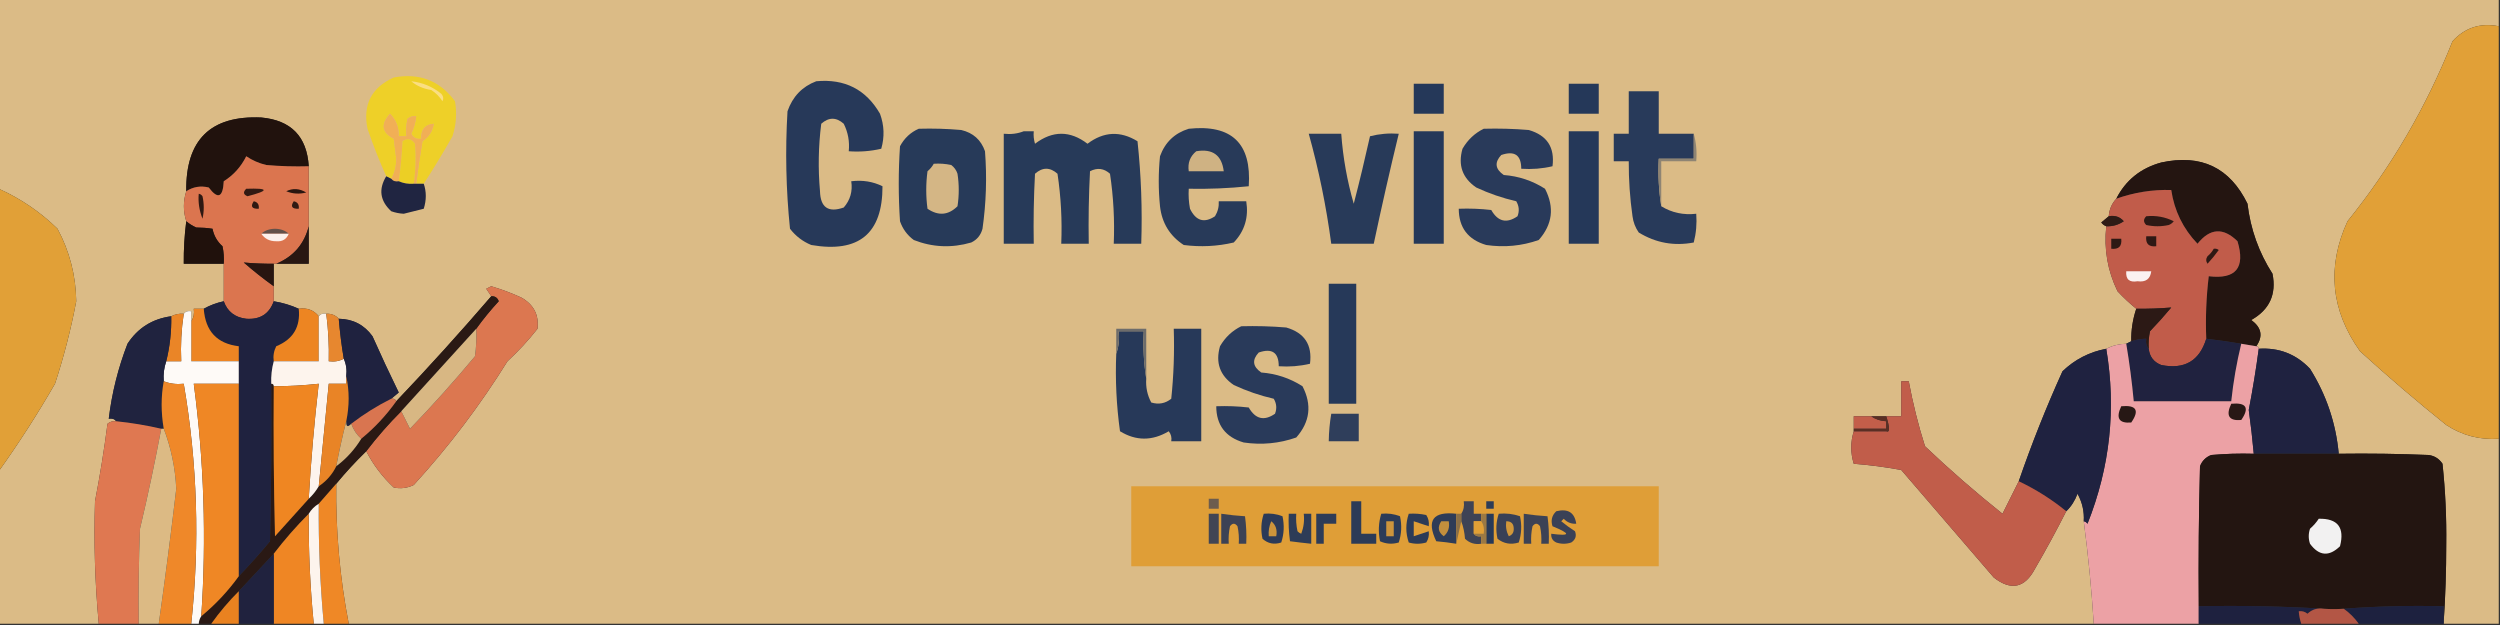 <?xml version="1.0" encoding="UTF-8"?>
<!DOCTYPE svg PUBLIC "-//W3C//DTD SVG 1.1//EN" "http://www.w3.org/Graphics/SVG/1.1/DTD/svg11.dtd">
<svg xmlns="http://www.w3.org/2000/svg" version="1.1" width="1000px" height="250px" style="shape-rendering:geometricPrecision; text-rendering:geometricPrecision; image-rendering:optimizeQuality; fill-rule:evenodd; clip-rule:evenodd" xmlns:xlink="http://www.w3.org/1999/xlink">
<rect width="100%" height="100%" fill="#333333" stroke="none"/>
<g><path style="opacity:1" fill="#dbbb86" d="M -0.5,-0.5 C 332.833,-0.5 666.167,-0.5 999.5,-0.5C 999.5,3.167 999.5,6.833 999.5,10.5C 992.129,9.048 985.962,11.049 981,16.5C 970.56,42.733 956.56,66.733 939,88.5C 930.641,106.723 932.308,124.057 944,140.5C 955.206,150.708 966.706,160.541 978.5,170C 984.886,174.18 991.886,176.013 999.5,175.5C 999.5,200.167 999.5,224.833 999.5,249.5C 992.167,249.5 984.833,249.5 977.5,249.5C 977.5,249.167 977.5,248.833 977.5,248.5C 978.167,238.506 978.5,228.339 978.5,218C 978.645,207.073 978.145,196.24 977,185.5C 975.681,183.513 973.848,182.346 971.5,182C 959.505,181.5 947.505,181.333 935.5,181.5C 934.346,169.202 930.512,157.869 924,147.5C 918.45,141.645 911.616,138.978 903.5,139.5C 903.5,138.833 903.167,138.5 902.5,138.5C 905.303,134.515 904.636,131.015 900.5,128C 907.804,123.892 910.637,117.725 909,109.5C 903.53,100.97 900.197,91.637 899,81.5C 891.957,67.026 880.457,61.526 864.5,65C 856.262,67.258 850.262,72.091 846.5,79.5C 844.707,81.426 843.707,83.759 843.5,86.5C 842.571,87.315 841.571,88.148 840.5,89C 841.044,89.717 841.711,90.217 842.5,90.5C 841.516,99.632 843.016,108.299 847,116.5C 849.396,119.067 851.896,121.4 854.5,123.5C 853.09,127.704 852.423,132.037 852.5,136.5C 851.833,136.833 851.167,137.167 850.5,137.5C 847.659,137.56 844.993,138.226 842.5,139.5C 835.764,140.784 829.931,143.784 825,148.5C 818.467,162.942 812.633,177.608 807.5,192.5C 805.347,196.807 803.18,201.14 801,205.5C 790.293,196.972 779.959,187.972 770,178.5C 767.302,169.985 765.135,161.318 763.5,152.5C 762.5,152.5 761.5,152.5 760.5,152.5C 760.5,157.167 760.5,161.833 760.5,166.5C 758.5,166.5 756.5,166.5 754.5,166.5C 752.5,166.5 750.5,166.5 748.5,166.5C 746.167,166.5 743.833,166.5 741.5,166.5C 741.5,168.167 741.5,169.833 741.5,171.5C 741.5,171.833 741.5,172.167 741.5,172.5C 740.167,176.833 740.167,181.167 741.5,185.5C 747.875,186.004 754.209,186.837 760.5,188C 772.833,202.333 785.167,216.667 797.5,231C 804.411,236.397 809.911,235.23 814,227.5C 818.396,219.943 822.563,212.276 826.5,204.5C 828.446,202.647 829.946,200.314 831,197.5C 832.904,200.923 833.737,204.59 833.5,208.5C 835.295,222.118 836.628,235.785 837.5,249.5C 604.833,249.5 372.167,249.5 139.5,249.5C 135.927,231.008 134.26,212.341 134.5,193.5C 138.277,188.935 142.277,184.602 146.5,180.5C 149.319,185.97 152.986,190.804 157.5,195C 160.257,195.584 162.923,195.25 165.5,194C 179.536,178.635 192.036,162.135 203,144.5C 207.368,140.467 211.368,136.134 215,131.5C 215.649,125.966 213.482,121.8 208.5,119C 204.605,117.219 200.605,115.719 196.5,114.5C 195.833,114.833 195.167,115.167 194.5,115.5C 195.193,116.518 195.859,117.518 196.5,118.5C 184.175,132.825 171.508,146.825 158.5,160.5C 158.158,159.662 157.492,159.328 156.5,159.5C 157.429,158.685 158.429,157.852 159.5,157C 155.872,149.576 152.372,142.076 149,134.5C 145.703,129.934 141.203,127.601 135.5,127.5C 134.22,126.069 132.553,125.402 130.5,125.5C 129.209,125.263 128.209,125.596 127.5,126.5C 125.497,124.018 122.831,123.018 119.5,123.5C 116.374,122.08 113.041,121.08 109.5,120.5C 109.5,118.5 109.5,116.5 109.5,114.5C 109.5,111.5 109.5,108.5 109.5,105.5C 109.833,105.5 110.167,105.5 110.5,105.5C 114.833,105.5 119.167,105.5 123.5,105.5C 123.5,100.5 123.5,95.5 123.5,90.5C 123.5,82.5 123.5,74.5 123.5,66.5C 122.754,54.587 116.42,48.087 104.5,47C 84.223,46.109 74.223,55.942 74.5,76.5C 73.234,80.468 73.234,84.468 74.5,88.5C 73.78,94.138 73.447,99.804 73.5,105.5C 78.833,105.5 84.167,105.5 89.5,105.5C 89.5,110.5 89.5,115.5 89.5,120.5C 86.603,121.129 83.936,122.129 81.5,123.5C 80.167,123.5 78.833,123.5 77.5,123.5C 77.784,125.415 77.451,127.081 76.5,128.5C 76.5,127.167 76.5,125.833 76.5,124.5C 75.209,124.263 74.209,124.596 73.5,125.5C 71.709,125.366 70.042,125.699 68.5,126.5C 60.957,127.518 55.124,131.184 51,137.5C 47.243,147.195 44.743,157.195 43.5,167.5C 44.791,167.263 45.791,167.596 46.5,168.5C 45.178,168.33 44.011,168.663 43,169.5C 41.658,179.885 39.991,190.219 38,200.5C 37.475,216.871 37.975,233.205 39.5,249.5C 26.167,249.5 12.833,249.5 -0.5,249.5C -0.5,229.167 -0.5,208.833 -0.5,188.5C 7.531,177.276 15.031,165.61 22,153.5C 25.574,142.626 28.407,131.626 30.5,120.5C 30.336,110.177 27.836,100.51 23,91.5C 16.108,84.772 8.274,79.439 -0.5,75.5C -0.5,50.167 -0.5,24.833 -0.5,-0.5 Z"/></g>
<g><path style="opacity:1" fill="#e1a037" d="M 999.5,10.5 C 999.5,65.5 999.5,120.5 999.5,175.5C 991.886,176.013 984.886,174.18 978.5,170C 966.706,160.541 955.206,150.708 944,140.5C 932.308,124.057 930.641,106.723 939,88.5C 956.56,66.733 970.56,42.733 981,16.5C 985.962,11.049 992.129,9.048 999.5,10.5 Z"/></g>
<g><path style="opacity:1" fill="#eed028" d="M 169.5,73.5 C 168.5,73.5 167.5,73.5 166.5,73.5C 167.192,67.823 168.025,62.156 169,56.5C 171.582,54.772 173.082,52.439 173.5,49.5C 169.991,49.808 168.324,51.808 168.5,55.5C 166.654,55.778 165.32,55.111 164.5,53.5C 165.577,51.271 166.244,48.937 166.5,46.5C 165.178,46.33 164.011,46.663 163,47.5C 162.503,49.81 162.337,52.143 162.5,54.5C 161.5,54.5 160.5,54.5 159.5,54.5C 159.604,50.973 158.437,47.973 156,45.5C 152.204,49.668 152.704,53.001 157.5,55.5C 157.833,58.167 158.167,60.833 158.5,63.5C 158.478,66.59 157.812,69.257 156.5,71.5C 155.833,71.167 155.167,70.833 154.5,70.5C 151.725,64.355 149.225,58.022 147,51.5C 145.064,41.871 148.564,35.038 157.5,31C 167.734,29.074 175.901,32.241 182,40.5C 182.81,45.257 182.476,49.924 181,54.5C 177.338,60.982 173.505,67.315 169.5,73.5 Z"/></g>
<g><path style="opacity:1" fill="#273959" d="M 326.5,32.5 C 337.896,31.448 346.396,35.781 352,45.5C 353.697,50.128 353.864,54.795 352.5,59.5C 348.217,60.492 343.884,60.826 339.5,60.5C 339.891,56.617 339.224,52.95 337.5,49.5C 334.5,46.833 331.5,46.833 328.5,49.5C 327.361,58.452 327.195,67.452 328,76.5C 328.177,83.005 331.344,85.172 337.5,83C 340.1,80.016 341.1,76.516 340.5,72.5C 344.997,71.945 349.164,72.611 353,74.5C 353.027,93.452 343.527,101.285 324.5,98C 321.098,96.6 318.264,94.433 316,91.5C 314.397,75.888 314.063,60.221 315,44.5C 317.045,38.624 320.878,34.624 326.5,32.5 Z"/></g>
<g><path style="opacity:1" fill="#253859" d="M 565.5,33.5 C 569.5,33.5 573.5,33.5 577.5,33.5C 577.5,37.5 577.5,41.5 577.5,45.5C 573.5,45.5 569.5,45.5 565.5,45.5C 565.5,41.5 565.5,37.5 565.5,33.5 Z"/></g>
<g><path style="opacity:1" fill="#253859" d="M 627.5,33.5 C 631.5,33.5 635.5,33.5 639.5,33.5C 639.5,37.5 639.5,41.5 639.5,45.5C 635.5,45.5 631.5,45.5 627.5,45.5C 627.5,41.5 627.5,37.5 627.5,33.5 Z"/></g>
<g><path style="opacity:1" fill="#fade82" d="M 164.5,32.5 C 169.02,33.004 173.02,34.671 176.5,37.5C 177.326,38.451 177.492,39.451 177,40.5C 175.833,38.667 174.333,37.167 172.5,36C 169.325,35.507 166.659,34.34 164.5,32.5 Z"/></g>
<g><path style="opacity:1" fill="#283a5a" d="M 677.5,53.5 C 677.5,56.833 677.5,60.167 677.5,63.5C 672.833,63.5 668.167,63.5 663.5,63.5C 663.177,70.022 663.51,76.355 664.5,82.5C 668.733,85.09 673.4,86.09 678.5,85.5C 678.793,89.437 678.46,93.27 677.5,97C 669.627,98.499 662.294,97.166 655.5,93C 654.137,91.055 653.303,88.888 653,86.5C 651.964,79.201 651.464,71.868 651.5,64.5C 649.5,64.5 647.5,64.5 645.5,64.5C 645.5,60.833 645.5,57.167 645.5,53.5C 647.5,53.5 649.5,53.5 651.5,53.5C 651.5,47.833 651.5,42.167 651.5,36.5C 655.5,36.5 659.5,36.5 663.5,36.5C 663.5,42.167 663.5,47.833 663.5,53.5C 668.167,53.5 672.833,53.5 677.5,53.5 Z"/></g>
<g><path style="opacity:1" fill="#21120d" d="M 123.5,66.5 C 117.824,66.666 112.157,66.499 106.5,66C 103.592,65.311 100.925,64.144 98.5,62.5C 96.407,66.712 93.407,70.045 89.5,72.5C 89.165,79.01 87.165,79.843 83.5,75C 80.259,74.207 77.259,74.707 74.5,76.5C 74.223,55.942 84.223,46.109 104.5,47C 116.42,48.087 122.754,54.587 123.5,66.5 Z"/></g>
<g><path style="opacity:1" fill="#293a5a" d="M 593.5,51.5 C 599.509,51.334 605.509,51.501 611.5,52C 618.805,54.107 621.971,58.94 621,66.5C 616.934,67.464 612.767,67.797 608.5,67.5C 608.496,62.011 605.829,60.178 600.5,62C 597.735,64.966 598.068,67.633 601.5,70C 607.488,70.461 612.988,72.294 618,75.5C 621.841,82.933 621.008,89.766 615.5,96C 608.698,98.388 601.698,99.054 594.5,98C 587.195,95.869 583.529,91.036 583.5,83.5C 587.846,83.334 592.179,83.501 596.5,84C 599.162,88.664 602.662,89.498 607,86.5C 607.808,84.421 607.641,82.421 606.5,80.5C 600.974,79.228 595.641,77.395 590.5,75C 584.957,71.223 583.123,66.056 585,59.5C 587.074,55.923 589.907,53.257 593.5,51.5 Z"/></g>
<g><path style="opacity:1" fill="#273a59" d="M 367.5,51.5 C 373.176,51.334 378.843,51.501 384.5,52C 389.245,53.115 392.412,55.948 394,60.5C 394.804,70.873 394.471,81.207 393,91.5C 392.315,94.057 390.815,95.891 388.5,97C 380.673,99.281 373.006,98.948 365.5,96C 362.894,94.062 361.061,91.562 360,88.5C 359.333,78.5 359.333,68.5 360,58.5C 361.742,55.254 364.242,52.921 367.5,51.5 Z"/></g>
<g><path style="opacity:1" fill="#283a59" d="M 475.5,51.5 C 492.69,49.692 500.69,57.358 499.5,74.5C 491.529,75.323 483.529,75.656 475.5,75.5C 475.336,78.187 475.503,80.854 476,83.5C 478.357,88.366 481.69,89.366 486,86.5C 487.128,84.655 487.628,82.655 487.5,80.5C 491.167,80.5 494.833,80.5 498.5,80.5C 499.522,86.933 497.855,92.433 493.5,97C 486.916,98.544 480.249,98.877 473.5,98C 467.93,94.37 464.763,89.203 464,82.5C 463.333,75.833 463.333,69.167 464,62.5C 466.027,56.91 469.861,53.243 475.5,51.5 Z"/></g>
<g><path style="opacity:1" fill="#253859" d="M 565.5,52.5 C 569.5,52.5 573.5,52.5 577.5,52.5C 577.5,67.5 577.5,82.5 577.5,97.5C 573.5,97.5 569.5,97.5 565.5,97.5C 565.5,82.5 565.5,67.5 565.5,52.5 Z"/></g>
<g><path style="opacity:1" fill="#253859" d="M 627.5,52.5 C 631.5,52.5 635.5,52.5 639.5,52.5C 639.5,67.5 639.5,82.5 639.5,97.5C 635.5,97.5 631.5,97.5 627.5,97.5C 627.5,82.5 627.5,67.5 627.5,52.5 Z"/></g>
<g><path style="opacity:1" fill="#273a59" d="M 409.5,52.5 C 410.833,52.5 412.167,52.5 413.5,52.5C 413.34,54.199 413.506,55.866 414,57.5C 421.039,52.175 428.039,52.175 435,57.5C 441.454,52.609 448.121,52.276 455,56.5C 456.464,70.068 456.964,83.735 456.5,97.5C 452.833,97.5 449.167,97.5 445.5,97.5C 445.886,88.1 445.386,78.766 444,69.5C 441.582,67.32 438.916,66.987 436,68.5C 435.5,78.161 435.334,87.828 435.5,97.5C 431.833,97.5 428.167,97.5 424.5,97.5C 424.886,88.1 424.386,78.766 423,69.5C 420,66.833 417,66.833 414,69.5C 413.5,78.827 413.334,88.161 413.5,97.5C 409.5,97.5 405.5,97.5 401.5,97.5C 401.5,82.833 401.5,68.167 401.5,53.5C 404.385,53.806 407.052,53.473 409.5,52.5 Z"/></g>
<g><path style="opacity:1" fill="#283a59" d="M 523.5,53.5 C 527.833,53.5 532.167,53.5 536.5,53.5C 537.19,63.029 538.857,72.363 541.5,81.5C 543.814,72.577 545.98,63.577 548,54.5C 551.73,53.54 555.563,53.206 559.5,53.5C 555.952,68.127 552.618,82.793 549.5,97.5C 543.833,97.5 538.167,97.5 532.5,97.5C 530.521,82.606 527.521,67.939 523.5,53.5 Z"/></g>
<g><path style="opacity:1" fill="#f1af56" d="M 166.5,73.5 C 166.167,73.5 165.833,73.5 165.5,73.5C 166.266,68.18 166.432,62.846 166,57.5C 164.604,55.473 162.938,55.14 161,56.5C 160.735,61.882 160.235,67.215 159.5,72.5C 158.209,72.737 157.209,72.404 156.5,71.5C 157.812,69.257 158.478,66.59 158.5,63.5C 158.167,60.833 157.833,58.167 157.5,55.5C 152.704,53.001 152.204,49.668 156,45.5C 158.437,47.973 159.604,50.973 159.5,54.5C 160.5,54.5 161.5,54.5 162.5,54.5C 162.337,52.143 162.503,49.81 163,47.5C 164.011,46.663 165.178,46.33 166.5,46.5C 166.244,48.937 165.577,51.271 164.5,53.5C 165.32,55.111 166.654,55.778 168.5,55.5C 168.324,51.808 169.991,49.808 173.5,49.5C 173.082,52.439 171.582,54.772 169,56.5C 168.025,62.156 167.192,67.823 166.5,73.5 Z"/></g>
<g><path style="opacity:1" fill="#eccf25" d="M 165.5,73.5 C 163.379,73.675 161.379,73.341 159.5,72.5C 160.235,67.215 160.735,61.882 161,56.5C 162.938,55.14 164.604,55.473 166,57.5C 166.432,62.846 166.266,68.18 165.5,73.5 Z"/></g>
<g><path style="opacity:1" fill="#cfb283" d="M 478.5,60.5 C 485.043,59.391 488.71,62.058 489.5,68.5C 484.833,68.5 480.167,68.5 475.5,68.5C 475.016,65.212 476.016,62.545 478.5,60.5 Z"/></g>
<g><path style="opacity:1" fill="#db754f" d="M 123.5,66.5 C 123.5,74.5 123.5,82.5 123.5,90.5C 121.698,97.639 117.365,102.639 110.5,105.5C 110.167,105.5 109.833,105.5 109.5,105.5C 105.413,105.52 101.413,105.353 97.5,105C 101.375,108.381 105.375,111.547 109.5,114.5C 109.5,116.5 109.5,118.5 109.5,120.5C 107.699,125.562 104.033,127.895 98.5,127.5C 93.985,126.973 90.985,124.64 89.5,120.5C 89.5,115.5 89.5,110.5 89.5,105.5C 89.663,103.143 89.497,100.81 89,98.5C 86.894,96.623 85.561,94.29 85,91.5C 82.958,91.182 80.791,91.015 78.5,91C 77.016,90.338 75.683,89.504 74.5,88.5C 73.234,84.468 73.234,80.468 74.5,76.5C 77.259,74.707 80.259,74.207 83.5,75C 87.165,79.843 89.165,79.01 89.5,72.5C 93.407,70.045 96.407,66.712 98.5,62.5C 100.925,64.144 103.592,65.311 106.5,66C 112.157,66.499 117.824,66.666 123.5,66.5 Z"/></g>
<g><path style="opacity:1" fill="#8e8473" d="M 677.5,53.5 C 678.482,56.962 678.815,60.629 678.5,64.5C 673.833,64.5 669.167,64.5 664.5,64.5C 664.5,70.5 664.5,76.5 664.5,82.5C 663.51,76.355 663.177,70.022 663.5,63.5C 668.167,63.5 672.833,63.5 677.5,63.5C 677.5,60.167 677.5,56.833 677.5,53.5 Z"/></g>
<g><path style="opacity:1" fill="#241511" d="M 902.5,138.5 C 900.5,138.167 898.5,137.833 896.5,137.5C 891.853,136.704 887.186,136.037 882.5,135.5C 882.169,127.14 882.502,118.807 883.5,110.5C 894.367,111.791 898.201,107.124 895,96.5C 889.328,90.898 883.995,91.232 879,97.5C 873.221,91.442 869.721,84.275 868.5,76C 860.941,75.789 853.608,76.956 846.5,79.5C 850.262,72.091 856.262,67.258 864.5,65C 880.457,61.526 891.957,67.026 899,81.5C 900.197,91.637 903.53,100.97 909,109.5C 910.637,117.725 907.804,123.892 900.5,128C 904.636,131.015 905.303,134.515 902.5,138.5 Z"/></g>
<g><path style="opacity:1" fill="#d4b685" d="M 373.5,65.5 C 375.857,65.337 378.19,65.503 380.5,66C 381.701,66.903 382.535,68.069 383,69.5C 383.667,73.833 383.667,78.167 383,82.5C 379.341,86.115 375.341,86.448 371,83.5C 370.333,78.5 370.333,73.5 371,68.5C 372.045,67.627 372.878,66.627 373.5,65.5 Z"/></g>
<g><path style="opacity:1" fill="#202541" d="M 154.5,70.5 C 155.167,70.833 155.833,71.167 156.5,71.5C 157.209,72.404 158.209,72.737 159.5,72.5C 161.379,73.341 163.379,73.675 165.5,73.5C 165.833,73.5 166.167,73.5 166.5,73.5C 167.5,73.5 168.5,73.5 169.5,73.5C 170.59,76.681 170.59,80.014 169.5,83.5C 166.865,84.142 164.198,84.809 161.5,85.5C 159.772,85.41 158.106,85.077 156.5,84.5C 152.003,80.354 151.336,75.687 154.5,70.5 Z"/></g>
<g><path style="opacity:1" fill="#311a13" d="M 98.5,75.5 C 107.627,75.201 107.794,76.201 99,78.5C 97.317,77.823 97.15,76.823 98.5,75.5 Z"/></g>
<g><path style="opacity:1" fill="#291610" d="M 114.5,76.5 C 117.107,75.198 119.773,75.364 122.5,77C 119.739,77.722 117.073,77.555 114.5,76.5 Z"/></g>
<g><path style="opacity:1" fill="#e1a037" d="M -0.5,75.5 C 8.274,79.439 16.108,84.772 23,91.5C 27.836,100.51 30.336,110.177 30.5,120.5C 28.407,131.626 25.574,142.626 22,153.5C 15.031,165.61 7.531,177.276 -0.5,188.5C -0.5,150.833 -0.5,113.167 -0.5,75.5 Z"/></g>
<g><path style="opacity:1" fill="#c15c4a" d="M 882.5,135.5 C 879.777,144.368 873.777,147.868 864.5,146C 861.507,144.841 859.84,142.675 859.5,139.5C 859.337,137.143 859.503,134.81 860,132.5C 862.951,129.428 865.784,126.261 868.5,123C 863.92,123.378 859.254,123.545 854.5,123.5C 851.896,121.4 849.396,119.067 847,116.5C 843.016,108.299 841.516,99.632 842.5,90.5C 845.059,90.61 847.392,89.944 849.5,88.5C 847.977,86.718 845.977,86.051 843.5,86.5C 843.707,83.759 844.707,81.426 846.5,79.5C 853.608,76.956 860.941,75.789 868.5,76C 869.721,84.275 873.221,91.442 879,97.5C 883.995,91.232 889.328,90.898 895,96.5C 898.201,107.124 894.367,111.791 883.5,110.5C 882.502,118.807 882.169,127.14 882.5,135.5 Z"/></g>
<g><path style="opacity:1" fill="#2d1812" d="M 79.5,77.5 C 80.117,77.611 80.617,77.944 81,78.5C 81.667,81.5 81.667,84.5 81,87.5C 79.691,84.133 79.191,80.8 79.5,77.5 Z"/></g>
<g><path style="opacity:1" fill="#2e1912" d="M 101.5,80.5 C 103.048,80.821 103.715,81.821 103.5,83.5C 100.752,83.598 100.086,82.598 101.5,80.5 Z"/></g>
<g><path style="opacity:1" fill="#311a13" d="M 117.5,80.5 C 119.048,80.821 119.715,81.821 119.5,83.5C 116.752,83.598 116.086,82.598 117.5,80.5 Z"/></g>
<g><path style="opacity:1" fill="#2d1915" d="M 858.5,86.5 C 862.394,86.11 866.06,86.776 869.5,88.5C 868.975,89.192 868.308,89.692 867.5,90C 864.5,90.667 861.5,90.667 858.5,90C 857.316,88.855 857.316,87.688 858.5,86.5 Z"/></g>
<g><path style="opacity:1" fill="#2f1b16" d="M 843.5,86.5 C 845.977,86.051 847.977,86.718 849.5,88.5C 847.392,89.944 845.059,90.61 842.5,90.5C 841.711,90.217 841.044,89.717 840.5,89C 841.571,88.148 842.571,87.315 843.5,86.5 Z"/></g>
<g><path style="opacity:1" fill="#20110c" d="M 74.5,88.5 C 75.683,89.504 77.016,90.338 78.5,91C 80.791,91.015 82.958,91.182 85,91.5C 85.561,94.29 86.894,96.623 89,98.5C 89.497,100.81 89.663,103.143 89.5,105.5C 84.167,105.5 78.833,105.5 73.5,105.5C 73.447,99.804 73.78,94.138 74.5,88.5 Z"/></g>
<g><path style="opacity:1" fill="#63514a" d="M 115.5,93.5 C 111.833,93.5 108.167,93.5 104.5,93.5C 105.871,92.213 107.705,91.546 110,91.5C 112.295,91.546 114.129,92.213 115.5,93.5 Z"/></g>
<g><path style="opacity:1" fill="#281712" d="M 123.5,90.5 C 123.5,95.5 123.5,100.5 123.5,105.5C 119.167,105.5 114.833,105.5 110.5,105.5C 117.365,102.639 121.698,97.639 123.5,90.5 Z"/></g>
<g><path style="opacity:1" fill="#fcf0eb" d="M 104.5,93.5 C 108.167,93.5 111.833,93.5 115.5,93.5C 114.608,95.714 112.942,96.714 110.5,96.5C 107.898,96.533 105.898,95.533 104.5,93.5 Z"/></g>
<g><path style="opacity:1" fill="#2e1915" d="M 858.5,94.5 C 859.833,94.5 861.167,94.5 862.5,94.5C 862.5,95.833 862.5,97.167 862.5,98.5C 859.5,98.833 858.167,97.5 858.5,94.5 Z"/></g>
<g><path style="opacity:1" fill="#2d1914" d="M 844.5,95.5 C 845.833,95.5 847.167,95.5 848.5,95.5C 848.833,98.5 847.5,99.833 844.5,99.5C 844.5,98.167 844.5,96.833 844.5,95.5 Z"/></g>
<g><path style="opacity:1" fill="#2d1914" d="M 885.5,99.5 C 886.239,99.369 886.906,99.536 887.5,100C 886.12,101.925 884.62,103.759 883,105.5C 882.333,104.5 882.333,103.5 883,102.5C 884.045,101.627 884.878,100.627 885.5,99.5 Z"/></g>
<g><path style="opacity:1" fill="#281510" d="M 109.5,105.5 C 109.5,108.5 109.5,111.5 109.5,114.5C 105.375,111.547 101.375,108.381 97.5,105C 101.413,105.353 105.413,105.52 109.5,105.5 Z"/></g>
<g><path style="opacity:1" fill="#fbf2f1" d="M 850.5,108.5 C 853.833,108.5 857.167,108.5 860.5,108.5C 860.126,111.62 858.293,112.954 855,112.5C 851.737,113.068 850.237,111.734 850.5,108.5 Z"/></g>
<g><path style="opacity:1" fill="#263959" d="M 531.5,113.5 C 535.167,113.5 538.833,113.5 542.5,113.5C 542.5,129.5 542.5,145.5 542.5,161.5C 538.833,161.5 535.167,161.5 531.5,161.5C 531.5,145.5 531.5,129.5 531.5,113.5 Z"/></g>
<g><path style="opacity:1" fill="#dc7750" d="M 146.5,180.5 C 150.823,174.845 155.49,169.512 160.5,164.5C 161.653,166.807 162.82,169.14 164,171.5C 173.037,162.131 181.704,152.465 190,142.5C 190.499,138.848 190.665,135.182 190.5,131.5C 193.253,127.68 196.253,124.014 199.5,120.5C 198.995,119.081 197.995,118.415 196.5,118.5C 195.859,117.518 195.193,116.518 194.5,115.5C 195.167,115.167 195.833,114.833 196.5,114.5C 200.605,115.719 204.605,117.219 208.5,119C 213.482,121.8 215.649,125.966 215,131.5C 211.368,136.134 207.368,140.467 203,144.5C 192.036,162.135 179.536,178.635 165.5,194C 162.923,195.25 160.257,195.584 157.5,195C 152.986,190.804 149.319,185.97 146.5,180.5 Z"/></g>
<g><path style="opacity:1" fill="#2a1914" d="M 196.5,118.5 C 197.995,118.415 198.995,119.081 199.5,120.5C 196.253,124.014 193.253,127.68 190.5,131.5C 180.528,142.474 170.528,153.474 160.5,164.5C 155.49,169.512 150.823,174.845 146.5,180.5C 142.277,184.602 138.277,188.935 134.5,193.5C 132.177,196.126 129.843,198.793 127.5,201.5C 125.833,202.5 124.5,203.833 123.5,205.5C 118.49,210.512 113.823,215.845 109.5,221.5C 104.861,226.474 100.195,231.474 95.5,236.5C 91.487,240.515 87.821,244.848 84.5,249.5C 82.833,249.5 81.167,249.5 79.5,249.5C 79.557,248.391 79.89,247.391 80.5,246.5C 86.205,241.796 91.205,236.463 95.5,230.5C 99.801,226.028 103.968,221.361 108,216.5C 108.5,195.503 108.667,174.503 108.5,153.5C 109.167,153.5 109.5,153.833 109.5,154.5C 109.333,174.503 109.5,194.503 110,214.5C 114.507,209.468 119.007,204.468 123.5,199.5C 125.063,198.055 126.396,196.389 127.5,194.5C 130.573,192.431 132.906,189.764 134.5,186.5C 138.544,183.457 141.877,179.791 144.5,175.5C 149.854,171.113 154.52,166.113 158.5,160.5C 171.508,146.825 184.175,132.825 196.5,118.5 Z"/></g>
<g><path style="opacity:1" fill="#1f223f" d="M 89.5,120.5 C 90.985,124.64 93.985,126.973 98.5,127.5C 104.033,127.895 107.699,125.562 109.5,120.5C 113.041,121.08 116.374,122.08 119.5,123.5C 120.255,130.746 117.255,135.746 110.5,138.5C 109.534,140.396 109.201,142.396 109.5,144.5C 108.701,147.43 108.368,150.43 108.5,153.5C 108.667,174.503 108.5,195.503 108,216.5C 103.968,221.361 99.801,226.028 95.5,230.5C 95.5,204.833 95.5,179.167 95.5,153.5C 95.5,150.5 95.5,147.5 95.5,144.5C 95.5,142.5 95.5,140.5 95.5,138.5C 86.805,137.467 82.139,132.467 81.5,123.5C 83.936,122.129 86.603,121.129 89.5,120.5 Z"/></g>
<g><path style="opacity:1" fill="#ed8523" d="M 81.5,123.5 C 82.139,132.467 86.805,137.467 95.5,138.5C 95.5,140.5 95.5,142.5 95.5,144.5C 89.167,144.5 82.833,144.5 76.5,144.5C 76.5,139.167 76.5,133.833 76.5,128.5C 77.451,127.081 77.784,125.415 77.5,123.5C 78.833,123.5 80.167,123.5 81.5,123.5 Z"/></g>
<g><path style="opacity:1" fill="#ed8522" d="M 119.5,123.5 C 122.831,123.018 125.497,124.018 127.5,126.5C 127.5,132.5 127.5,138.5 127.5,144.5C 121.5,144.5 115.5,144.5 109.5,144.5C 109.201,142.396 109.534,140.396 110.5,138.5C 117.255,135.746 120.255,130.746 119.5,123.5 Z"/></g>
<g><path style="opacity:1" fill="#2c1915" d="M 859.5,139.5 C 858.566,138.432 858.232,137.099 858.5,135.5C 856.435,135.517 854.435,135.85 852.5,136.5C 852.423,132.037 853.09,127.704 854.5,123.5C 859.254,123.545 863.92,123.378 868.5,123C 865.784,126.261 862.951,129.428 860,132.5C 859.503,134.81 859.337,137.143 859.5,139.5 Z"/></g>
<g><path style="opacity:1" fill="#fefaf7" d="M 76.5,128.5 C 76.5,133.833 76.5,139.167 76.5,144.5C 82.833,144.5 89.167,144.5 95.5,144.5C 95.5,147.5 95.5,150.5 95.5,153.5C 89.5,153.5 83.5,153.5 77.5,153.5C 81.613,184.365 82.613,215.365 80.5,246.5C 79.89,247.391 79.557,248.391 79.5,249.5C 78.5,249.5 77.5,249.5 76.5,249.5C 79.972,217.333 78.972,185.333 73.5,153.5C 70.615,153.806 67.948,153.473 65.5,152.5C 65.279,149.721 65.612,147.054 66.5,144.5C 68.5,144.5 70.5,144.5 72.5,144.5C 72.209,138.077 72.542,131.744 73.5,125.5C 74.209,124.596 75.209,124.263 76.5,124.5C 76.5,125.833 76.5,127.167 76.5,128.5 Z"/></g>
<g><path style="opacity:1" fill="#ea8527" d="M 73.5,125.5 C 72.542,131.744 72.209,138.077 72.5,144.5C 70.5,144.5 68.5,144.5 66.5,144.5C 67.957,138.599 68.624,132.599 68.5,126.5C 70.042,125.699 71.709,125.366 73.5,125.5 Z"/></g>
<g><path style="opacity:1" fill="#fdf4ed" d="M 130.5,125.5 C 131.32,131.797 131.653,138.131 131.5,144.5C 133.735,144.795 135.735,144.461 137.5,143.5C 138.468,145.607 138.802,147.941 138.5,150.5C 138.5,151.5 138.5,152.5 138.5,153.5C 136.167,153.5 133.833,153.5 131.5,153.5C 130.167,167.166 128.833,180.833 127.5,194.5C 126.396,196.389 125.063,198.055 123.5,199.5C 124.396,184.127 125.729,168.794 127.5,153.5C 121.523,154.165 115.523,154.498 109.5,154.5C 109.5,153.833 109.167,153.5 108.5,153.5C 108.368,150.43 108.701,147.43 109.5,144.5C 115.5,144.5 121.5,144.5 127.5,144.5C 127.5,138.5 127.5,132.5 127.5,126.5C 128.209,125.596 129.209,125.263 130.5,125.5 Z"/></g>
<g><path style="opacity:1" fill="#e7872f" d="M 130.5,125.5 C 132.553,125.402 134.22,126.069 135.5,127.5C 135.949,132.863 136.616,138.196 137.5,143.5C 135.735,144.461 133.735,144.795 131.5,144.5C 131.653,138.131 131.32,131.797 130.5,125.5 Z"/></g>
<g><path style="opacity:1" fill="#20233f" d="M 68.5,126.5 C 68.624,132.599 67.957,138.599 66.5,144.5C 65.612,147.054 65.279,149.721 65.5,152.5C 64.383,158.678 64.383,165.011 65.5,171.5C 65.167,171.5 64.833,171.5 64.5,171.5C 58.568,170.129 52.568,169.129 46.5,168.5C 45.791,167.596 44.791,167.263 43.5,167.5C 44.743,157.195 47.243,147.195 51,137.5C 55.124,131.184 60.957,127.518 68.5,126.5 Z"/></g>
<g><path style="opacity:1" fill="#1f223f" d="M 135.5,127.5 C 141.203,127.601 145.703,129.934 149,134.5C 152.372,142.076 155.872,149.576 159.5,157C 158.429,157.852 157.429,158.685 156.5,159.5C 150.822,162.336 145.489,165.669 140.5,169.5C 139.075,171.031 138.409,170.698 138.5,168.5C 139.766,162.37 139.766,156.37 138.5,150.5C 138.802,147.941 138.468,145.607 137.5,143.5C 136.616,138.196 135.949,132.863 135.5,127.5 Z"/></g>
<g><path style="opacity:1" fill="#293a5a" d="M 496.5,130.5 C 502.509,130.334 508.509,130.501 514.5,131C 521.805,133.107 524.971,137.94 524,145.5C 519.934,146.464 515.767,146.797 511.5,146.5C 511.496,141.011 508.829,139.178 503.5,141C 500.735,143.966 501.068,146.633 504.5,149C 510.488,149.461 515.988,151.294 521,154.5C 524.841,161.933 524.008,168.766 518.5,175C 511.698,177.388 504.698,178.054 497.5,177C 490.195,174.869 486.529,170.036 486.5,162.5C 490.846,162.334 495.179,162.501 499.5,163C 502.162,167.664 505.662,168.497 510,165.5C 510.808,163.421 510.641,161.421 509.5,159.5C 503.974,158.228 498.641,156.395 493.5,154C 487.957,150.223 486.123,145.056 488,138.5C 490.074,134.923 492.907,132.256 496.5,130.5 Z"/></g>
<g><path style="opacity:1" fill="#d8b783" d="M 190.5,131.5 C 190.665,135.182 190.499,138.848 190,142.5C 181.704,152.465 173.037,162.131 164,171.5C 162.82,169.14 161.653,166.807 160.5,164.5C 170.528,153.474 180.528,142.474 190.5,131.5 Z"/></g>
<g><path style="opacity:1" fill="#273959" d="M 446.5,141.5 C 447.477,138.713 447.81,135.713 447.5,132.5C 450.833,132.5 454.167,132.5 457.5,132.5C 457.177,139.022 457.51,145.355 458.5,151.5C 458.257,154.883 458.924,158.049 460.5,161C 463.466,161.895 466.133,161.395 468.5,159.5C 469.473,150.22 469.807,140.887 469.5,131.5C 473.167,131.5 476.833,131.5 480.5,131.5C 480.5,146.5 480.5,161.5 480.5,176.5C 476.5,176.5 472.5,176.5 468.5,176.5C 468.762,175.022 468.429,173.689 467.5,172.5C 460.902,176.426 454.402,176.426 448,172.5C 446.574,162.246 446.074,151.912 446.5,141.5 Z"/></g>
<g><path style="opacity:1" fill="#20223f" d="M 859.5,139.5 C 859.84,142.675 861.507,144.841 864.5,146C 873.777,147.868 879.777,144.368 882.5,135.5C 887.186,136.037 891.853,136.704 896.5,137.5C 894.659,145.045 893.325,152.711 892.5,160.5C 879.5,160.5 866.5,160.5 853.5,160.5C 852.78,152.794 851.78,145.128 850.5,137.5C 851.167,137.167 851.833,136.833 852.5,136.5C 854.435,135.85 856.435,135.517 858.5,135.5C 858.232,137.099 858.566,138.432 859.5,139.5 Z"/></g>
<g><path style="opacity:1" fill="#eca1a5" d="M 850.5,137.5 C 851.78,145.128 852.78,152.794 853.5,160.5C 866.5,160.5 879.5,160.5 892.5,160.5C 893.325,152.711 894.659,145.045 896.5,137.5C 898.5,137.833 900.5,138.167 902.5,138.5C 903.167,138.5 903.5,138.833 903.5,139.5C 902.409,147.699 901.076,155.866 899.5,164C 900.309,169.825 900.975,175.658 901.5,181.5C 895.824,181.334 890.157,181.501 884.5,182C 882.333,182.833 880.833,184.333 880,186.5C 879.5,205.164 879.333,223.83 879.5,242.5C 879.5,244.833 879.5,247.167 879.5,249.5C 865.5,249.5 851.5,249.5 837.5,249.5C 836.628,235.785 835.295,222.118 833.5,208.5C 834.117,208.611 834.617,208.944 835,209.5C 844.032,186.795 846.532,163.461 842.5,139.5C 844.993,138.226 847.659,137.56 850.5,137.5 Z"/></g>
<g><path style="opacity:1" fill="#1f2240" d="M 903.5,139.5 C 911.616,138.978 918.45,141.645 924,147.5C 930.512,157.869 934.346,169.202 935.5,181.5C 924.167,181.5 912.833,181.5 901.5,181.5C 900.975,175.658 900.309,169.825 899.5,164C 901.076,155.866 902.409,147.699 903.5,139.5 Z"/></g>
<g><path style="opacity:1" fill="#1f2240" d="M 842.5,139.5 C 846.532,163.461 844.032,186.795 835,209.5C 834.617,208.944 834.117,208.611 833.5,208.5C 833.737,204.59 832.904,200.923 831,197.5C 829.946,200.314 828.446,202.647 826.5,204.5C 820.681,199.753 814.348,195.753 807.5,192.5C 812.633,177.608 818.467,162.942 825,148.5C 829.931,143.784 835.764,140.784 842.5,139.5 Z"/></g>
<g><path style="opacity:1" fill="#6d6c6b" d="M 458.5,151.5 C 457.51,145.355 457.177,139.022 457.5,132.5C 454.167,132.5 450.833,132.5 447.5,132.5C 447.81,135.713 447.477,138.713 446.5,141.5C 446.5,138.167 446.5,134.833 446.5,131.5C 450.5,131.5 454.5,131.5 458.5,131.5C 458.5,138.167 458.5,144.833 458.5,151.5 Z"/></g>
<g><path style="opacity:1" fill="#e98426" d="M 138.5,150.5 C 139.766,156.37 139.766,162.37 138.5,168.5C 137.009,174.345 135.675,180.345 134.5,186.5C 132.906,189.764 130.573,192.431 127.5,194.5C 128.833,180.833 130.167,167.166 131.5,153.5C 133.833,153.5 136.167,153.5 138.5,153.5C 138.5,152.5 138.5,151.5 138.5,150.5 Z"/></g>
<g><path style="opacity:1" fill="#c15d4a" d="M 807.5,192.5 C 814.348,195.753 820.681,199.753 826.5,204.5C 822.563,212.276 818.396,219.943 814,227.5C 809.911,235.23 804.411,236.397 797.5,231C 785.167,216.667 772.833,202.333 760.5,188C 754.209,186.837 747.875,186.004 741.5,185.5C 740.167,181.167 740.167,176.833 741.5,172.5C 745.833,172.5 750.167,172.5 754.5,172.5C 755.969,173.152 755.969,171.152 754.5,166.5C 756.5,166.5 758.5,166.5 760.5,166.5C 760.5,161.833 760.5,157.167 760.5,152.5C 761.5,152.5 762.5,152.5 763.5,152.5C 765.135,161.318 767.302,169.985 770,178.5C 779.959,187.972 790.293,196.972 801,205.5C 803.18,201.14 805.347,196.807 807.5,192.5 Z"/></g>
<g><path style="opacity:1" fill="#ef8829" d="M 65.5,152.5 C 67.948,153.473 70.615,153.806 73.5,153.5C 78.972,185.333 79.972,217.333 76.5,249.5C 72.167,249.5 67.833,249.5 63.5,249.5C 66.049,231.535 68.383,213.535 70.5,195.5C 70.092,187.122 68.425,179.122 65.5,171.5C 64.383,165.011 64.383,158.678 65.5,152.5 Z"/></g>
<g><path style="opacity:1" fill="#ef8725" d="M 95.5,153.5 C 95.5,179.167 95.5,204.833 95.5,230.5C 91.205,236.463 86.205,241.796 80.5,246.5C 82.613,215.365 81.613,184.365 77.5,153.5C 83.5,153.5 89.5,153.5 95.5,153.5 Z"/></g>
<g><path style="opacity:1" fill="#ef8622" d="M 123.5,199.5 C 119.007,204.468 114.507,209.468 110,214.5C 109.5,194.503 109.333,174.503 109.5,154.5C 115.523,154.498 121.523,154.165 127.5,153.5C 125.729,168.794 124.396,184.127 123.5,199.5 Z"/></g>
<g><path style="opacity:1" fill="#d97550" d="M 156.5,159.5 C 157.492,159.328 158.158,159.662 158.5,160.5C 154.52,166.113 149.854,171.113 144.5,175.5C 142.684,173.882 141.351,171.882 140.5,169.5C 145.489,165.669 150.822,162.336 156.5,159.5 Z"/></g>
<g><path style="opacity:1" fill="#281815" d="M 892.5,161.5 C 898.555,160.942 899.888,163.109 896.5,168C 891.57,168.427 890.237,166.26 892.5,161.5 Z"/></g>
<g><path style="opacity:1" fill="#271815" d="M 848.5,162.5 C 854.555,161.942 855.888,164.109 852.5,169C 847.57,169.427 846.237,167.26 848.5,162.5 Z"/></g>
<g><path style="opacity:1" fill="#2f3e5b" d="M 532.5,165.5 C 536.167,165.5 539.833,165.5 543.5,165.5C 543.5,169.167 543.5,172.833 543.5,176.5C 539.5,176.5 535.5,176.5 531.5,176.5C 531.552,172.802 531.886,169.135 532.5,165.5 Z"/></g>
<g><path style="opacity:1" fill="#c35e4a" d="M 748.5,166.5 C 750.214,167.738 752.214,168.405 754.5,168.5C 754.5,169.5 754.5,170.5 754.5,171.5C 750.167,171.5 745.833,171.5 741.5,171.5C 741.5,169.833 741.5,168.167 741.5,166.5C 743.833,166.5 746.167,166.5 748.5,166.5 Z"/></g>
<g><path style="opacity:1" fill="#df7851" d="M 46.5,168.5 C 52.568,169.129 58.568,170.129 64.5,171.5C 61.99,184.889 59.157,198.222 56,211.5C 55.5,224.162 55.333,236.829 55.5,249.5C 50.167,249.5 44.833,249.5 39.5,249.5C 37.975,233.205 37.475,216.871 38,200.5C 39.991,190.219 41.658,179.885 43,169.5C 44.011,168.663 45.178,168.33 46.5,168.5 Z"/></g>
<g><path style="opacity:1" fill="#d7b47f" d="M 138.5,168.5 C 138.409,170.698 139.075,171.031 140.5,169.5C 141.351,171.882 142.684,173.882 144.5,175.5C 141.877,179.791 138.544,183.457 134.5,186.5C 135.675,180.345 137.009,174.345 138.5,168.5 Z"/></g>
<g><path style="opacity:1" fill="#5a2e24" d="M 748.5,166.5 C 750.5,166.5 752.5,166.5 754.5,166.5C 755.969,171.152 755.969,173.152 754.5,172.5C 750.167,172.5 745.833,172.5 741.5,172.5C 741.5,172.167 741.5,171.833 741.5,171.5C 745.833,171.5 750.167,171.5 754.5,171.5C 754.5,170.5 754.5,169.5 754.5,168.5C 752.214,168.405 750.214,167.738 748.5,166.5 Z"/></g>
<g><path style="opacity:1" fill="#dcba84" d="M 64.5,171.5 C 64.833,171.5 65.167,171.5 65.5,171.5C 68.425,179.122 70.092,187.122 70.5,195.5C 68.383,213.535 66.049,231.535 63.5,249.5C 60.833,249.5 58.167,249.5 55.5,249.5C 55.333,236.829 55.5,224.162 56,211.5C 59.157,198.222 61.99,184.889 64.5,171.5 Z"/></g>
<g><path style="opacity:1" fill="#231511" d="M 901.5,181.5 C 912.833,181.5 924.167,181.5 935.5,181.5C 947.505,181.333 959.505,181.5 971.5,182C 973.848,182.346 975.681,183.513 977,185.5C 978.145,196.24 978.645,207.073 978.5,218C 978.5,228.339 978.167,238.506 977.5,248.5C 977.5,246.5 977.5,244.5 977.5,242.5C 963.99,242.171 950.656,242.504 937.5,243.5C 934.786,243.688 932.12,243.688 929.5,243.5C 913.008,242.503 896.342,242.17 879.5,242.5C 879.333,223.83 879.5,205.164 880,186.5C 880.833,184.333 882.333,182.833 884.5,182C 890.157,181.501 895.824,181.334 901.5,181.5 Z"/></g>
<g><path style="opacity:1" fill="#df9e37" d="M 452.5,194.5 C 522.833,194.5 593.167,194.5 663.5,194.5C 663.5,205.167 663.5,215.833 663.5,226.5C 593.167,226.5 522.833,226.5 452.5,226.5C 452.5,215.833 452.5,205.167 452.5,194.5 Z"/></g>
<g><path style="opacity:1" fill="#ef8826" d="M 134.5,193.5 C 134.26,212.341 135.927,231.008 139.5,249.5C 136.167,249.5 132.833,249.5 129.5,249.5C 128.02,233.54 127.353,217.54 127.5,201.5C 129.843,198.793 132.177,196.126 134.5,193.5 Z"/></g>
<g><path style="opacity:1" fill="#6c5c4e" d="M 483.5,199.5 C 484.833,199.5 486.167,199.5 487.5,199.5C 487.5,200.833 487.5,202.167 487.5,203.5C 486.167,203.5 484.833,203.5 483.5,203.5C 483.5,202.167 483.5,200.833 483.5,199.5 Z"/></g>
<g><path style="opacity:1" fill="#2c3b57" d="M 540.5,200.5 C 541.833,200.5 543.167,200.5 544.5,200.5C 544.5,204.833 544.5,209.167 544.5,213.5C 546.5,213.5 548.5,213.5 550.5,213.5C 550.5,214.833 550.5,216.167 550.5,217.5C 547.167,217.5 543.833,217.5 540.5,217.5C 540.5,211.833 540.5,206.167 540.5,200.5 Z"/></g>
<g><path style="opacity:1" fill="#2d3c57" d="M 594.5,200.5 C 595.5,200.5 596.5,200.5 597.5,200.5C 597.5,201.5 597.5,202.5 597.5,203.5C 596.5,203.5 595.5,203.5 594.5,203.5C 594.5,202.5 594.5,201.5 594.5,200.5 Z"/></g>
<g><path style="opacity:1" fill="#3e4355" d="M 592.5,205.5 C 592.5,206.5 592.5,207.5 592.5,208.5C 591.5,208.5 590.5,208.5 589.5,208.5C 589.5,210.167 589.5,211.833 589.5,213.5C 590.209,214.404 591.209,214.737 592.5,214.5C 592.5,215.5 592.5,216.5 592.5,217.5C 589.956,217.896 587.789,217.229 586,215.5C 585.814,212.964 585.314,210.631 584.5,208.5C 584.5,207.5 584.5,206.5 584.5,205.5C 585.451,204.081 585.784,202.415 585.5,200.5C 586.833,200.5 588.167,200.5 589.5,200.5C 589.5,202.167 589.5,203.833 589.5,205.5C 590.5,205.5 591.5,205.5 592.5,205.5 Z"/></g>
<g><path style="opacity:1" fill="#fdf4ed" d="M 127.5,201.5 C 127.353,217.54 128.02,233.54 129.5,249.5C 128.167,249.5 126.833,249.5 125.5,249.5C 124.057,234.874 123.391,220.208 123.5,205.5C 124.5,203.833 125.833,202.5 127.5,201.5 Z"/></g>
<g><path style="opacity:1" fill="#414554" d="M 483.5,205.5 C 484.833,205.5 486.167,205.5 487.5,205.5C 487.5,209.5 487.5,213.5 487.5,217.5C 486.167,217.5 484.833,217.5 483.5,217.5C 483.5,213.5 483.5,209.5 483.5,205.5 Z"/></g>
<g><path style="opacity:1" fill="#3c4255" d="M 488.5,205.5 C 491.681,205.976 494.847,206.309 498,206.5C 498.499,210.152 498.665,213.818 498.5,217.5C 497.5,217.5 496.5,217.5 495.5,217.5C 495.663,215.143 495.497,212.81 495,210.5C 494,209.167 493,209.167 492,210.5C 491.503,212.81 491.337,215.143 491.5,217.5C 490.5,217.5 489.5,217.5 488.5,217.5C 488.5,213.5 488.5,209.5 488.5,205.5 Z"/></g>
<g><path style="opacity:1" fill="#2b3a58" d="M 505.5,205.5 C 508.119,205.232 510.619,205.565 513,206.5C 513.789,210.091 513.622,213.591 512.5,217C 509.653,217.944 507.153,217.444 505,215.5C 504.253,212.076 504.42,208.743 505.5,205.5 Z"/></g>
<g><path style="opacity:1" fill="#2d3c57" d="M 515.5,205.5 C 516.5,205.5 517.5,205.5 518.5,205.5C 518.337,207.857 518.503,210.19 519,212.5C 519.414,212.957 519.914,213.291 520.5,213.5C 521.48,210.914 521.813,208.247 521.5,205.5C 522.5,205.5 523.5,205.5 524.5,205.5C 524.5,209.5 524.5,213.5 524.5,217.5C 521.723,217.214 518.889,216.88 516,216.5C 515.501,212.848 515.335,209.182 515.5,205.5 Z"/></g>
<g><path style="opacity:1" fill="#2e3c57" d="M 526.5,205.5 C 529.167,205.5 531.833,205.5 534.5,205.5C 534.5,206.833 534.5,208.167 534.5,209.5C 532.833,209.5 531.167,209.5 529.5,209.5C 529.5,212.167 529.5,214.833 529.5,217.5C 528.5,217.5 527.5,217.5 526.5,217.5C 526.5,213.5 526.5,209.5 526.5,205.5 Z"/></g>
<g><path style="opacity:1" fill="#2b3b58" d="M 552.5,205.5 C 555.119,205.232 557.619,205.565 560,206.5C 560.789,210.091 560.622,213.591 559.5,217C 556.901,217.769 554.401,217.602 552,216.5C 551.245,212.745 551.411,209.078 552.5,205.5 Z"/></g>
<g><path style="opacity:1" fill="#2c3b57" d="M 563.5,205.5 C 565.857,205.337 568.19,205.503 570.5,206C 571.38,207.356 571.714,208.856 571.5,210.5C 569.5,209.833 567.5,209.167 565.5,208.5C 565.5,210.5 565.5,212.5 565.5,214.5C 567.5,213.833 569.5,213.167 571.5,212.5C 571.714,214.144 571.38,215.644 570.5,217C 568.167,217.667 565.833,217.667 563.5,217C 562.2,213.168 562.2,209.334 563.5,205.5 Z"/></g>
<g><path style="opacity:1" fill="#2e3c57" d="M 582.5,205.5 C 582.5,209.5 582.5,213.5 582.5,217.5C 579.886,217.068 577.22,216.735 574.5,216.5C 570.523,208.135 573.19,204.468 582.5,205.5 Z"/></g>
<g><path style="opacity:1" fill="#273958" d="M 594.5,205.5 C 595.5,205.5 596.5,205.5 597.5,205.5C 597.5,209.5 597.5,213.5 597.5,217.5C 596.5,217.5 595.5,217.5 594.5,217.5C 594.5,213.5 594.5,209.5 594.5,205.5 Z"/></g>
<g><path style="opacity:1" fill="#384056" d="M 599.5,205.5 C 602.448,205.223 605.281,205.556 608,206.5C 608.789,210.091 608.622,213.591 607.5,217C 604.331,217.978 601.497,217.478 599,215.5C 598.253,212.076 598.42,208.743 599.5,205.5 Z"/></g>
<g><path style="opacity:1" fill="#3c4255" d="M 609.5,205.5 C 612.681,205.976 615.847,206.309 619,206.5C 619.499,210.152 619.665,213.818 619.5,217.5C 618.5,217.5 617.5,217.5 616.5,217.5C 616.663,215.143 616.497,212.81 616,210.5C 615,209.167 614,209.167 613,210.5C 612.503,212.81 612.337,215.143 612.5,217.5C 611.5,217.5 610.5,217.5 609.5,217.5C 609.5,213.5 609.5,209.5 609.5,205.5 Z"/></g>
<g><path style="opacity:1" fill="#3a4156" d="M 622.5,204.5 C 627.175,203.339 629.841,205.006 630.5,209.5C 628.516,209.617 626.85,208.95 625.5,207.5C 625.167,207.833 624.833,208.167 624.5,208.5C 626.22,209.92 628.054,211.253 630,212.5C 630.711,214.367 630.211,215.867 628.5,217C 626.5,217.667 624.5,217.667 622.5,217C 621.027,216.29 620.36,215.124 620.5,213.5C 628.262,214.527 628.429,213.527 621,210.5C 620.252,208.16 620.752,206.16 622.5,204.5 Z"/></g>
<g><path style="opacity:1" fill="#ef8624" d="M 123.5,205.5 C 123.391,220.208 124.057,234.874 125.5,249.5C 120.167,249.5 114.833,249.5 109.5,249.5C 109.5,240.167 109.5,230.833 109.5,221.5C 113.823,215.845 118.49,210.512 123.5,205.5 Z"/></g>
<g><path style="opacity:1" fill="#8a6f46" d="M 582.5,205.5 C 583.167,205.5 583.833,205.5 584.5,205.5C 584.5,206.5 584.5,207.5 584.5,208.5C 583.833,211.5 583.167,214.5 582.5,217.5C 582.5,213.5 582.5,209.5 582.5,205.5 Z"/></g>
<g><path style="opacity:1" fill="#e1a036" d="M 592.5,208.5 C 593.451,209.919 593.784,211.585 593.5,213.5C 592.167,213.5 590.833,213.5 589.5,213.5C 589.5,211.833 589.5,210.167 589.5,208.5C 590.5,208.5 591.5,208.5 592.5,208.5 Z"/></g>
<g><path style="opacity:1" fill="#f2f1f1" d="M 927.5,207.5 C 935.098,207.334 937.931,211.001 936,218.5C 931.615,222.756 927.615,222.423 924,217.5C 923.333,215.5 923.333,213.5 924,211.5C 925.376,210.295 926.542,208.962 927.5,207.5 Z"/></g>
<g><path style="opacity:1" fill="#cc943b" d="M 508.5,208.5 C 510.308,209.918 510.975,211.918 510.5,214.5C 509.5,214.5 508.5,214.5 507.5,214.5C 507.325,212.379 507.659,210.379 508.5,208.5 Z"/></g>
<g><path style="opacity:1" fill="#cc943c" d="M 554.5,208.5 C 555.5,208.5 556.5,208.5 557.5,208.5C 557.5,210.5 557.5,212.5 557.5,214.5C 556.5,214.5 555.5,214.5 554.5,214.5C 554.5,212.5 554.5,210.5 554.5,208.5 Z"/></g>
<g><path style="opacity:1" fill="#c38f3d" d="M 576.5,208.5 C 577.5,208.5 578.5,208.5 579.5,208.5C 579.949,210.977 579.283,212.977 577.5,214.5C 575.261,212.867 574.928,210.867 576.5,208.5 Z"/></g>
<g><path style="opacity:1" fill="#d1973a" d="M 602.5,208.5 C 604.484,208.484 605.484,209.484 605.5,211.5C 605.547,213 604.881,214 603.5,214.5C 602.534,212.604 602.201,210.604 602.5,208.5 Z"/></g>
<g><path style="opacity:1" fill="#9b7944" d="M 592.5,205.5 C 593.167,205.5 593.833,205.5 594.5,205.5C 594.5,209.5 594.5,213.5 594.5,217.5C 593.833,217.5 593.167,217.5 592.5,217.5C 592.5,216.5 592.5,215.5 592.5,214.5C 591.209,214.737 590.209,214.404 589.5,213.5C 590.833,213.5 592.167,213.5 593.5,213.5C 593.784,211.585 593.451,209.919 592.5,208.5C 592.5,207.5 592.5,206.5 592.5,205.5 Z"/></g>
<g><path style="opacity:1" fill="#20223e" d="M 109.5,221.5 C 109.5,230.833 109.5,240.167 109.5,249.5C 104.833,249.5 100.167,249.5 95.5,249.5C 95.5,245.167 95.5,240.833 95.5,236.5C 100.195,231.474 104.861,226.474 109.5,221.5 Z"/></g>
<g><path style="opacity:1" fill="#e98220" d="M 95.5,236.5 C 95.5,240.833 95.5,245.167 95.5,249.5C 91.833,249.5 88.167,249.5 84.5,249.5C 87.821,244.848 91.487,240.515 95.5,236.5 Z"/></g>
<g><path style="opacity:1" fill="#1e213f" d="M 879.5,242.5 C 896.342,242.17 913.008,242.503 929.5,243.5C 926.956,243.104 924.789,243.771 923,245.5C 921.989,244.663 920.822,244.33 919.5,244.5C 919.629,246.216 919.962,247.883 920.5,249.5C 906.833,249.5 893.167,249.5 879.5,249.5C 879.5,247.167 879.5,244.833 879.5,242.5 Z"/></g>
<g><path style="opacity:1" fill="#1d213f" d="M 977.5,248.5 C 977.5,248.833 977.5,249.167 977.5,249.5C 966.167,249.5 954.833,249.5 943.5,249.5C 941.806,247.139 939.806,245.139 937.5,243.5C 950.656,242.504 963.99,242.171 977.5,242.5C 977.5,244.5 977.5,246.5 977.5,248.5 Z"/></g>
<g><path style="opacity:1" fill="#b35645" d="M 937.5,243.5 C 939.806,245.139 941.806,247.139 943.5,249.5C 935.833,249.5 928.167,249.5 920.5,249.5C 919.962,247.883 919.629,246.216 919.5,244.5C 920.822,244.33 921.989,244.663 923,245.5C 924.789,243.771 926.956,243.104 929.5,243.5C 932.12,243.688 934.786,243.688 937.5,243.5 Z"/></g>
</svg>
